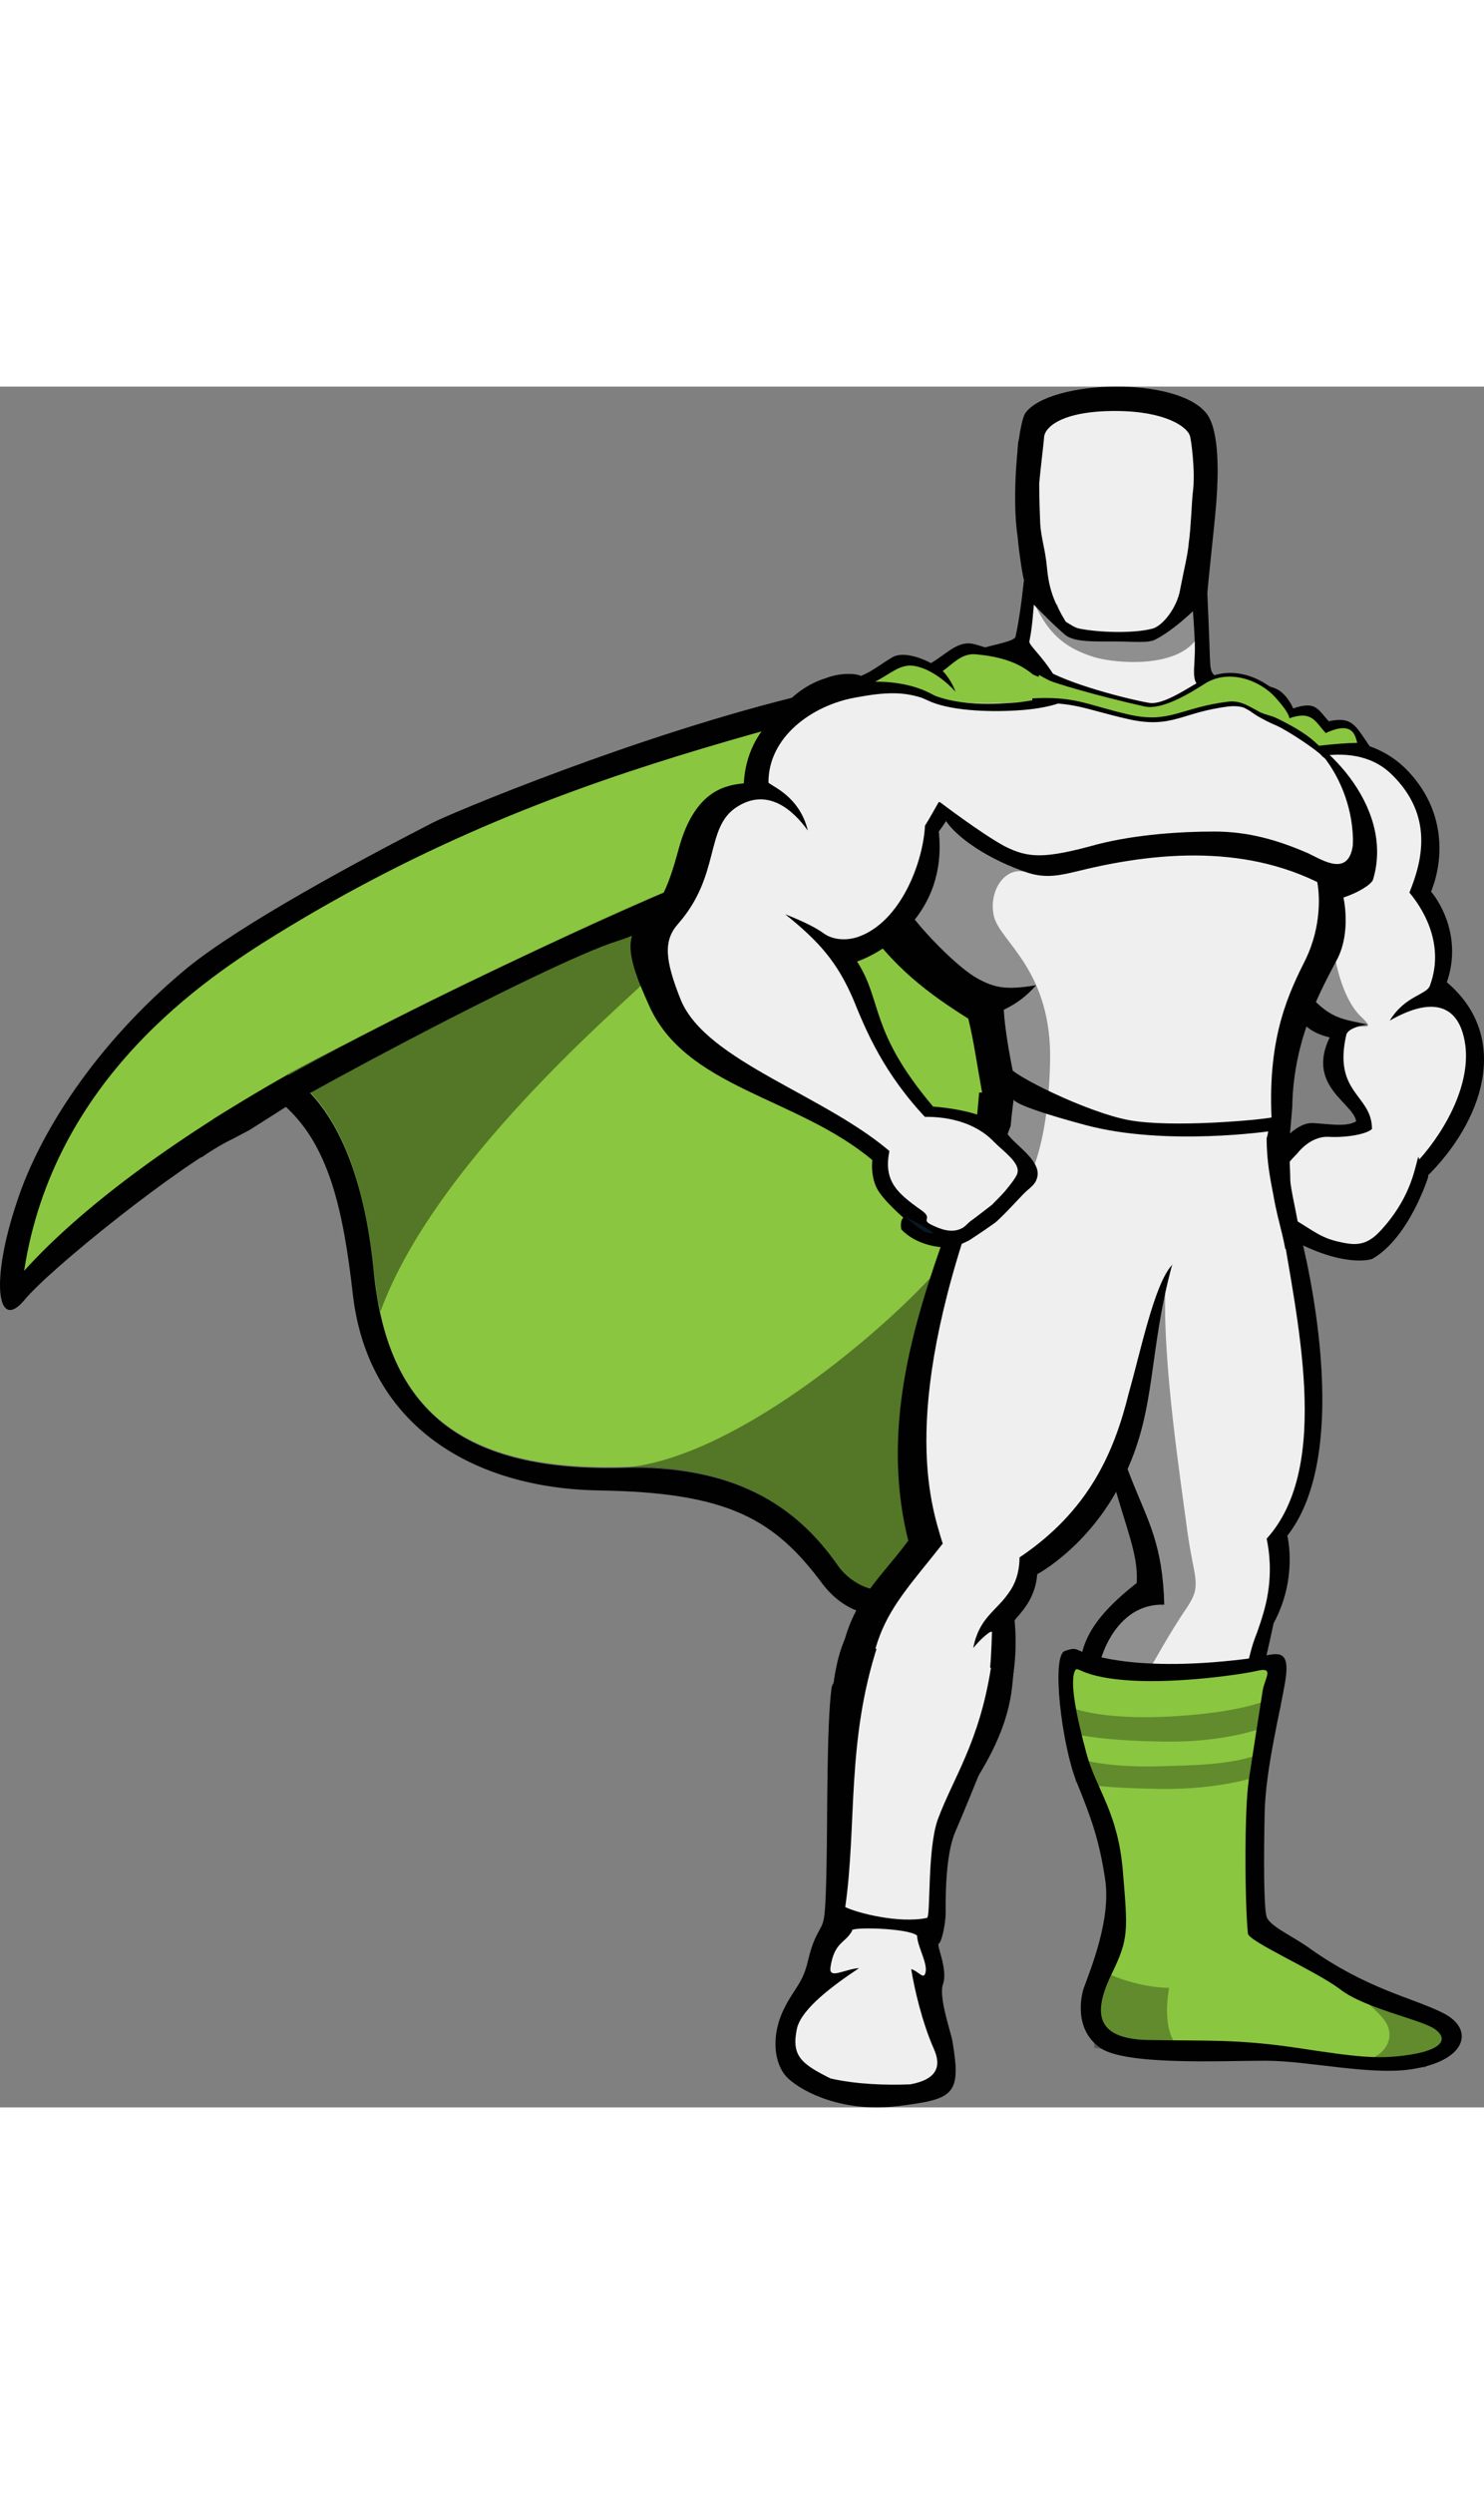 <?xml version="1.0" encoding="utf-8"?>
<!-- Generator: Adobe Illustrator 18.0.0, SVG Export Plug-In . SVG Version: 6.00 Build 0)  -->
<!DOCTYPE svg PUBLIC "-//W3C//DTD SVG 1.1//EN" "http://www.w3.org/Graphics/SVG/1.1/DTD/svg11.dtd">
<svg version="1.1" id="Layer_1" xmlns="http://www.w3.org/2000/svg" xmlns:xlink="http://www.w3.org/1999/xlink" x="0px" y="0px"
	 width="150px" height="252px" viewBox="0 0 307.01 355.871" enable-background="new 0 0 307.01 355.871"
	 xml:space="preserve">
<rect x="0" y="0" width="307.01" height="355.871" fill="#808080" stroke="none"/>
<g>
	<path fill="#010101" d="M48.173,155.568c-10.389,4.887-37.886,26.886-43.182,33.404c-5.5,6.518-7.129-3.666-1.426-20.572
		c4.48-13.647,15.888-32.183,35.034-48.07c11.202-9.166,35.849-22.405,50.921-30.146c3.056-1.63,42.571-18.332,77.809-26.683
		c3.056-0.815-3.666,5.092-4.685,8.351c-5.296,15.48-111.01,81.882-111.01,81.882L48.173,155.568z"/>
	<path fill="#010101" d="M197.067,342.348c1.833,10.999,0.204,11.814-11.202,13.24c-11.407,1.426-19.758-2.852-22.813-5.703
		c-3.056-2.853-3.666-9.166-0.611-14.869c1.834-3.667,3.667-4.889,4.686-9.37c1.018-4.277,1.833-5.296,2.647-6.925
		c0.814-1.427,1.019-2.853,1.222-12.833c0.204-9.98,0-28.72,1.019-36.663c1.019-8.147,36.257,3.666,36.257,3.666
		s-8.352,20.776-10.592,25.868c-2.241,5.093-2.037,14.869-2.037,16.906s-0.814,6.11-1.426,6.314
		c-0.611,0.203,2.037,5.499,0.814,8.555C194.216,333.386,196.864,340.719,197.067,342.348z"/>
	<path fill="#010101" d="M210.511,30.911c-1.223-7.74,0-23.018,1.629-25.461c5.093-6.926,31.979-7.74,37.683,0.407
		c2.444,3.666,2.24,12.221,1.833,17.721c-0.407,5.499-1.833,17.313-2.037,21.184c-0.203,2.852-29.738,7.332-36.256-0.408
		C211.529,42.318,210.511,30.911,210.511,30.911z"/>
	<path fill="#010101" d="M270.395,322.59c12.425,8.963,21.998,10.592,28.312,13.851c6.314,3.26,4.685,9.574-5.907,11.407
		c-8.555,1.629-21.998-1.63-30.96-1.63c-8.962,0-28.924,1.019-34.22-2.647c-6.11-4.277-3.463-12.222-3.463-12.222
		c1.63-4.48,5.703-14.462,4.481-22.609s-2.852-12.628-5.907-20.165c-3.055-7.536-5.295-26.071-2.443-27.09s2.036,0,5.703,0.814
		c3.666,0.814,7.74,2.037,15.684,2.037s16.702-1.223,19.758-1.833c3.055-0.611,5.499-1.223,4.48,5.092
		c-1.018,6.314-4.073,18.128-4.277,27.294c-0.203,9.166-0.203,19.758,0.408,21.591C262.654,318.313,267.136,320.35,270.395,322.59z"
		/>
	<g>
		<g>
			<path fill="#8AC640" d="M226.806,51.28c-22.405,19.351-65.791,24.646-130.155,49.496c-16.499,6.314-60.495,25.257-71.087,45.015
				c35.645-20.572,48.885,7.74,51.736,36.867c2.647,27.294,16.295,41.553,51.329,40.737c36.053-0.814,47.052,20.165,57.032,44.812
				c19.35-94.308,50.311-112.639,70.271-128.73C298.3,105.053,246.156,44.354,226.806,51.28z"/>
			<path fill="#8AC640" d="M226.806,51.28C173.033,70.019,119.87,74.704,57.339,113.201c-14.869,9.166-46.237,29.941-52.348,69.661
				c22.812-25.258,75.567-57.032,140.136-77.197c32.59-10.185,56.422-16.906,85.345-28.109
				C228.436,64.519,228.436,59.427,226.806,51.28z"/>
		</g>
		<path fill="#010101" d="M295.448,162.9c0,0-3.87,13.24-11.61,17.518c0,0-5.703,2.037-17.109-4.277
			c-3.259-1.833-5.703-8.147-5.5-10.185c0.204-4.889,3.259-7.129,3.259-7.129s3.26-5.5,7.129-5.296
			c3.871,0.203,10.389,0.814,12.426-1.019C285.875,150.475,295.856,156.178,295.448,162.9z"/>
		<path fill="#010101" d="M212.344,34.781c0,0-0.814,10.389-2.24,16.906c-0.204,1.223-6.314,1.833-10.796,3.667
			c8.555,24.442,60.088,24.238,66.81,12.221c-3.259-2.24-9.777-5.703-12.832-6.925c-3.056-1.223-2.852-1.019-3.056-6.722
			c-0.203-5.704-0.611-16.295-1.019-19.147C248.804,31.929,217.232,31.929,212.344,34.781z"/>
		<path fill="#F0EFEF" d="M214.381,34.781c0,0,0,5.907-0.611,11.61c-0.203,2.648-0.407,4.277-0.814,6.314
			c-0.204,1.223,6.925,6.11,8.962,16.906c9.777,21.794,32.387,10.999,41.756,0.611c-3.259-2.241-8.555-5.296-14.665-7.74
			c-3.056-1.223-1.63-3.87-1.833-9.573c-0.204-5.703-1.019-14.055-1.426-17.11C245.341,32.744,219.27,31.929,214.381,34.781z"/>
		<path fill="#010101" d="M212.344,34.781c0,0-0.204,3.667-0.814,7.944c2.647,2.647,6.11,6.314,8.759,8.555
			c1.833,1.63,6.313,1.426,10.388,1.426c3.666,0,6.925,0.407,8.351-0.407c3.26-1.63,7.944-5.703,10.592-8.759
			c-0.203-3.666-0.407-7.129-0.61-8.759C248.804,31.929,217.232,31.929,212.344,34.781z"/>
		<path fill="#010101" d="M230.88,50.261c-2.445,0-5.297-0.203-7.537-0.611c-1.019-0.203-2.037-0.814-2.852-1.222
			c-1.426-1.019-2.852-2.24-4.48-3.463c-3.26-2.444-3.463-3.87-3.463-4.48c1.426-12.833-0.408-23.628-0.408-23.628
			s-1.426-5.5,6.314-6.926s12.425-1.629,12.425-1.629s4.889,0,12.425,1.629c7.74,1.426,6.314,6.926,6.314,6.926
			s-1.833,10.795-0.407,23.628c0,0.61-0.203,2.036-3.463,4.48c-2.852,2.037-5.092,4.277-7.332,4.685
			C236.175,50.058,233.323,50.261,230.88,50.261z"/>
		<path fill="#010101" d="M230.88,3.006c-13.443,0-16.092,3.666-19.962,7.74c-0.814,1.018-0.204,7.129,1.223,20.165h1.833
			c0,0-1.223-3.667-1.019-7.944s1.019-4.073,0.407-5.092c-0.814-1.223-2.444-3.26,1.223-5.296c3.666-2.037,9.369,1.629,16.295,1.833
			c6.925-0.204,12.832-3.87,16.498-1.833c3.666,2.036,2.037,4.073,1.223,5.296c-0.815,1.222,0.203,0.814,0.407,5.092
			c0.203,4.277-1.019,7.944-1.019,7.944h1.833c1.222-13.036,2.037-18.739,1.426-19.758C247.785,6.672,244.323,3.209,230.88,3.006z"
			/>
		<path fill="#010101" d="M295.448,163.511c0,0-3.87,12.425-11.406,16.702c-1.63-0.814-1.426-2.036-2.852-3.87
			c-0.408-0.61-1.834-1.019-2.444-1.629c-0.611-0.611-0.407-1.63-1.426-2.444c-0.815-0.815-1.426-0.204-2.241-0.815
			c-0.814-0.814-1.019-1.833-1.629-2.443c-0.408-0.408-2.037-0.611-2.444-1.019c-1.019-1.019-9.98-2.852-9.573-4.889
			c0.814-3.056,2.444-5.296,2.444-5.296s3.87-5.703,7.739-5.5c3.87,0.204,7.537,1.019,9.574-0.814
			C283.431,149.456,296.06,156.993,295.448,163.511z"/>
		<path fill="#010101" d="M268.969,73.482c0,0,12.832-3.056,21.591,5.296c8.759,8.555,8.147,19.146,5.5,25.664
			c2.24,2.648,6.314,9.98,3.259,18.739c13.443,11.406,7.536,28.924-4.481,40.534c0,0-2.852-10.592-14.258-11.203
			c0.407-4.073-10.592-7.333-5.5-17.925c-7.74-1.833-7.536-7.129-8.758-13.646C265.303,114.422,268.969,73.482,268.969,73.482z"/>
		<path fill="#F0EFEF" d="M264.284,79.185c0,0,14.869-7.536,23.628,1.019c8.758,8.555,6.313,17.924,3.666,24.442
			c2.24,2.647,7.536,10.185,4.277,19.146c-0.611,2.037-5.092,2.037-8.352,7.333c8.147-4.686,13.24-3.463,15.073,2.443
			c2.852,9.166-3.463,20.165-8.962,26.276c0-0.204-0.204-0.408-0.204-0.611c-0.814,3.056-1.833,8.962-7.943,15.48
			c-3.056,3.259-5.5,2.852-8.963,2.037c-4.073-1.019-5.499-2.853-11.202-5.907c-3.259-1.833-1.426-4.074-1.426-5.907
			c0-0.407,0.407-1.019,1.019-1.833c0.407-1.019,1.629-2.647,3.462-4.481c0,0,2.648-3.666,6.519-3.463
			c3.87,0.204,7.943-0.61,8.962-1.629l0,0c0-7.129-8.147-7.333-5.296-19.554c0.204-0.611,1.223-1.63,4.481-2.037
			c-4.889-1.019-7.129-1.223-10.592-4.481c-2.444-2.24-4.277-5.092-4.889-8.758C266.321,112.386,264.284,79.185,264.284,79.185z"/>
		<path fill="#010101" d="M221.306,66.353c-1.222-1.63-7.536-9.777-19.554-13.036c-3.463-1.019-5.703,1.833-9.165,3.87
			c-1.019-0.611-5.5-2.648-7.944-1.223s-4.073,2.852-6.518,3.87c-1.223-0.611-4.481-0.611-7.129,0.407
			c-2.648,0.815-6.722,2.648-10.592,7.944c-2.444,8.759,43.181,2.24,43.181,2.24L221.306,66.353z"/>
		<path fill="#8AC640" d="M221.714,66.353c-6.519-2.241-5.5-9.777-19.962-10.999c-2.852-0.204-4.685,2.036-6.722,3.462
			c1.019,1.019,2.037,2.648,2.648,4.277c-1.833-2.036-5.092-4.685-8.352-5.296c-3.055-0.61-5.092,1.63-8.351,3.26
			c0.61,0.61,1.222,1.629,2.036,2.852c-2.852-1.833-4.888-2.444-8.758-1.019c-2.648,0.814-7.74,3.055-11.61,8.555
			c-2.444,8.759,41.145-1.019,41.145-1.019L221.714,66.353z"/>
		<path fill="#010101" d="M260.007,69.612c0,0,0-2.241-0.204-4.277c0-0.407-1.629-1.426-1.629-1.833l-0.407-0.408
			c0,0,3.259-1.833,5.703-0.814c2.647,0.814,4.073,4.277,4.073,4.277c4.685-1.629,5.092,0.204,7.333,2.648
			c4.889-1.019,5.499,0.814,8.555,5.296c0,0-3.666-0.611-10.795,0.61C265.71,76.129,260.007,69.408,260.007,69.612z"/>
		<path fill="#8AC640" d="M259.192,68.593c0,0,1.222-1.019,0.814-1.223c2.24-1.222,5.296-2.647,6.722,1.223
			c4.685-1.63,5.296,0.611,7.536,3.056c5.703-2.648,6.11,0.61,6.518,2.036c-1.833,0-4.48,0.204-8.147,0.611
			C265.71,75.315,258.988,68.389,259.192,68.593z"/>
		<path fill="#010101" d="M189.939,63.501c0,0,11.61,4.073,21.387,3.462c9.777-0.814,26.479-1.629,35.441,3.667
			c0,0,9.166-3.26,17.721-1.019c8.556,2.24,24.239,16.906,19.555,32.386c-0.408,1.019-3.056,2.648-6.111,3.667
			c0,0,1.63,6.925-1.222,12.628c-2.852,5.5-9.166,16.092-9.37,30.757l0,0c-0.203,2.444-0.61,7.536-1.018,9.98
			c-15.888-0.61-40.33-6.518-64.365-6.11c0.203-2.647,0.407-4.277,0.611-6.925h0.61c-1.222-6.722-1.629-10.185-2.852-15.277
			c-7.74-4.888-15.888-10.591-22.812-21.387C170.792,98.534,189.939,63.501,189.939,63.501z"/>
		<path fill="#010101" d="M268.562,173.492c0,0,12.629,45.219-2.24,64.162c0,0,2.24,8.758-2.852,18.128
			c-0.815,4.073-1.834,7.74-2.444,11.813c-2.648,16.906-7.13,24.035-8.352,51.125l-12.222-0.203c0,0-1.426-19.554-5.703-29.942
			c-2.443-5.906-12.018-13.851-11.609-21.794c0.407-6.111,1.629-11.203,12.018-19.351c0.814-11.813-11-23.017-9.166-67.013
			L268.562,173.492z"/>
		<path fill="#F0EFEF" d="M264.896,171.658c3.259,20.776,10.795,51.533-2.852,66.605c0.61,2.852,1.018,6.926,0.203,11.61
			c-0.407,2.444-1.222,5.092-2.24,7.943c-2.037,4.889-2.852,12.018-3.463,16.295c-2.648,16.906-2.648,17.722-3.87,44.812
			l-12.222-0.204c0,0-1.426-19.554-5.703-29.941c-2.443-5.907-7.536-10.999-7.943-18.943c-0.407-6.11,3.87-18.331,14.055-17.924
			c-0.611-24.646-12.018-19.758-15.073-71.087L264.896,171.658z"/>
		<path fill="#F0EFEF" d="M189.939,63.501c0,0,4.481,1.426,9.369,1.833c4.889,0.407,10.185,0,14.869-0.204
			c9.777-0.814,23.628-1.833,32.794,3.463c0,0,5.092-1.63,10.592-1.223c2.444,0.204,4.889,2.241,7.74,3.056
			c8.962,2.24,17.517,17.109,13.646,30.553c-0.407,1.019-3.259,0-6.518,1.019c0.61,2.852,1.019,9.37-2.241,16.295
			c-3.462,6.926-7.943,15.888-7.129,32.998c-21.387-1.019-30.96-2.444-52.144-3.463c-1.833-7.537-3.056-15.073-3.259-18.943
			c2.852-1.426,4.48-2.647,6.722-5.092c-6.11,1.019-8.555,0.611-12.222-1.426c-3.666-2.037-10.184-8.555-13.443-12.832
			c-0.407-0.408-2.647,6.313-7.739,6.518c-1.834-2.648,5.906-10.185,4.48-13.036C180.365,92.628,189.939,63.501,189.939,63.501z"/>
		<path fill="#010101" d="M266.524,154.752c0,0,0.407,7.333,0.407,9.166c0,2.037,1.63,8.147,1.833,10.999
			c-2.24,3.87-12.017,12.629-29.738,15.888c-17.517,3.666-40.737-23.831-40.737-23.831c0.611-2.648,2.648-10.389,4.074-14.462
			c0.204-0.407,0.611-1.426,0.611-1.833C204.808,148.031,266.524,154.752,266.524,154.752z"/>
		<path fill="#F0EFEF" d="M262.044,155.364c0,5.092,0.814,8.759,1.426,12.018c1.018,5.907,2.647,9.777,2.647,13.647
			c0,11.813-15.48,9.776-28.517,10.184c-17.517,3.667-32.386-23.831-32.386-23.831c1.222-4.685,2.037-9.98,3.87-14.462l0,0
			c0.203-2.444,0.611-5.499,0.814-6.925c24.85,0,42.367,1.426,52.552,2.443C262.858,150.679,262.451,154.549,262.044,155.364
			L262.044,155.364z"/>
		<path fill="#010101" d="M242.489,181.639c0,0-10.795-24.035-43.182-16.905c-7.739,21.794-18.128,46.848-11.406,73.938
			c-6.722,9.166-14.462,14.259-14.462,31.164c0,16.906,0.815,19.758,0.815,19.758l23.831,1.223c0,0,7.74-9.98,10.795-20.776
			c0.815-3.056,1.63-8.555,1.019-14.869c0.814-1.222,4.277-4.073,4.685-9.573c0,0,11.61-6.11,18.332-20.979
			C239.231,211.174,237.601,199.564,242.489,181.639z"/>
		<path fill="#F0EFEF" d="M242.489,181.639c-0.61-2.24-8.758-24.238-38.904-17.721c-17.72,47.256-11.202,66.81-8.555,75.364
			c-12.018,15.276-17.517,18.535-15.072,49.496h15.888c7.332-11.61,8.962-15.888,9.369-31.164c0-0.611-2.24,1.222-3.87,3.259
			c1.223-6.314,4.685-7.536,7.333-11.406c1.222-1.63,2.24-4.074,2.24-7.333c14.258-9.573,19.554-21.591,22.609-34.016
			C235.972,199.564,238.823,185.509,242.489,181.639z"/>
		<path fill="#010101" d="M192.179,148.846c0,0,5.5,0.203,10.389,1.833c4.685,1.629,4.685,2.647,6.518,4.685s6.314,5.092,5.5,8.147
			c-0.408,1.63-1.426,2.037-2.852,3.463c-0.611,0.611-5.093,5.499-6.111,6.11c-0.611,0.407-1.426,1.019-2.037,1.426
			c-0.61,0.407-2.443,1.63-3.055,2.037c-2.037,1.019-3.463,1.63-5.703,1.426c0,0-5.092-0.204-8.352-3.666
			c0,0-0.407-1.63,0.408-2.444c0,0-4.278-3.667-5.5-6.111c-1.223-2.443-1.223-5.906-0.407-7.739
			C181.384,156.178,189.327,151.086,192.179,148.846z"/>
		<path fill="#010101" d="M197.272,347.033l-0.611,5.093c0,0-1.833,2.24-15.48,2.037c-13.851-0.204-17.517-4.481-18.739-6.722
			l-0.814-5.296c0,0,2.648-3.87,3.259-3.87c4.481,0.407,19.758,6.518,30.35,8.147C196.253,346.422,196.456,346.829,197.272,347.033z
			"/>
		<path fill="#010101" d="M226.806,336.645c0,2.24-0.204,2.24-0.204,4.481c2.444,1.833,8.556,2.852,20.165,2.647
			c16.906-0.407,32.59,5.093,51.736,1.833l0.204-3.666l-1.833-0.203l-67.828-5.5L226.806,336.645z"/>
		<path fill="#010101" d="M241.675,343.774c1.63,0,3.259,0,5.092,0c11-0.407,21.388,2.037,32.59,2.648
			c5.907-0.204,13.24-1.63,12.629-5.907l-57.847-4.889C230.676,339.496,233.323,342.755,241.675,343.774z"/>
		<path fill="#010101" d="M175.273,258.022c1.833,1.222,14.258,8.555,34.423,7.536c-0.408,3.87-0.204,11.407-9.166,24.646
			c-4.481,6.518-8.352,17.925-9.166,32.387c0.204,3.259,2.037,6.11-0.407,10.388c0.814,2.647,4.073,7.943,5.703,11.202
			c1.629,3.26,2.444,6.926-8.352,7.13c-10.999,0.203-28.72-1.019-26.275-9.573c1.223-4.481,4.685-9.166,5.093-11
			c0.407-1.833,0.407-7.332,3.869-10.999c3.056-10.184,2.037-19.961,1.427-29.127C171.403,281.038,171.199,265.762,175.273,258.022z
			"/>
		<path fill="#010101" d="M194.216,92.017c14.462-19.351,2.24-34.83-20.979-30.146c-9.37,1.833-18.739,8.352-19.351,20.165
			c-3.055,0.407-9.98,0.814-13.443,13.443c-2.647,9.777-4.073,11.61-8.759,16.498c-3.055,3.463,0.204,10.592,2.444,15.685
			c7.537,17.517,30.757,19.146,46.441,32.386c5.296-1.426,10.795-7.332,12.425-11.202c-13.24-15.685-10.389-21.795-15.685-29.942
			C183.013,116.866,196.049,108.923,194.216,92.017z"/>
		<path fill="#F0EFEF" d="M191.364,90.795c0.814-1.223,2.24-3.87,2.852-4.889c0.204-0.204,2.444,3.666,2.648,3.463
			c5.499-8.963,6.925-21.999,0.61-23.221c-1.426-0.204-4.073-0.814-6.314-1.63c-4.073-1.426-7.739-1.426-14.258-0.203
			c-8.962,1.629-17.924,8.147-17.924,17.517c0,0.611,6.313,2.444,8.147,9.981c-3.056-4.278-8.352-8.963-14.666-4.889
			c-6.722,4.277-3.259,14.054-12.221,24.238c-3.056,3.463-2.648,7.537,0.61,15.684c5.296,12.833,30.35,19.758,43.997,31.979
			c3.259-1.426,5.499-4.685,7.129-7.129c-9.166-9.573-12.833-18.536-15.48-25.054c-3.259-7.536-6.926-11.813-14.055-17.518
			c3.667,1.426,6.519,2.852,8.147,4.074c1.833,1.222,4.481,1.426,6.926,0.611C186.272,110.756,190.957,98.534,191.364,90.795z"/>
		<path fill="#010101" d="M279.968,94.054c-0.611,7.74-6.314,3.87-9.369,2.444c-6.111-2.648-12.222-4.481-19.351-4.481
			c-7.129,0-16.295,0.611-24.238,2.648c-10.999,3.055-14.259,2.852-19.147,0.407c-4.888-2.648-13.442-9.166-13.442-9.166
			s-0.204,2.037,1.833,4.685c2.647,3.259,8.555,7.333,16.498,9.98c3.87,1.223,6.926,0.407,10.389-0.407
			c18.128-4.481,37.274-5.296,53.365,4.481c0.815,0.407,3.667-0.815,4.889-2.648C283.023,99.35,279.968,94.054,279.968,94.054z"/>
		<path fill="#0A1825" d="M187.291,171.658c1.629,1.019,3.666,1.63,5.906,3.463c0,0-1.833,0-2.647-0.814
			C189.531,173.696,187.494,171.863,187.291,171.658L187.291,171.658z"/>
		<path fill="#F0EFEF" d="M246.156,10.135c-0.611-1.833-5.093-5.093-15.48-5.093c-11.203,0-14.462,3.463-14.665,5.296
			c0,0.611-0.815,7.13-1.019,9.777c0,0,0,3.259,0.203,8.147c0.204,3.259,1.019,5.092,1.426,9.37c0.407,4.48,1.63,7.332,3.87,10.999
			c1.019,0.61,1.833,1.222,2.852,1.426c4.074,0.814,11.203,1.018,15.073,0c2.24-0.611,5.092-4.481,5.703-7.944
			c0.814-4.277,1.629-7.333,1.833-9.98c0.407-2.647,0.611-8.555,0.814-10.185C247.378,17.468,246.359,10.542,246.156,10.135z"/>
		<path fill="#010101" d="M224.769,261.892c0,0,10.796,4.685,37.479,0.611c0,0-7.536,37.886-4.073,56.828
			c0,0,3.462,4.889,29.127,14.258c0,0,11.406,2.852,10.999,8.556c0,0,0.407,1.222-13.443,0.814s-26.887-2.852-36.053-2.852
			c-9.166,0-18.943,0.407-20.572-2.24c-1.833-2.444,0.407-8.759,3.055-12.426c2.853-3.869,2.037-6.722,1.834-13.646
			C232.509,293.667,218.658,274.928,224.769,261.892z"/>
		<path fill="#8AC640" d="M222.528,265.355c-1.426,2.037,0.203,9.776,2.24,17.313c2.037,7.536,6.519,12.018,7.537,24.442
			c1.018,12.221,1.222,13.851-2.241,20.979s-4.481,13.647,7.536,13.851s18.536-0.204,30.757,1.63
			c12.222,1.833,16.499,2.444,23.221,1.426s8.147-3.26,5.296-5.296c-2.852-2.037-14.666-4.277-19.758-8.352
			c-4.889-3.666-18.739-9.777-18.942-11.406c-0.611-5.5-0.815-25.461,0.203-31.979c1.019-6.519,2.444-15.888,2.852-18.332
			s2.444-4.889-1.019-4.074c-3.462,0.814-16.498,2.648-26.275,2.037C224.158,266.984,223.14,264.743,222.528,265.355z"/>
		<path opacity="0.3" fill="#010101" enable-background="new    " d="M229.454,328.294c3.462,1.629,8.555,2.852,12.425,2.852
			c0,0-1.427,6.722,0.814,10.795c2.24,4.074-16.295,1.63-16.295,1.63l-0.814-14.462L229.454,328.294z"/>
		<path opacity="0.3" fill="#010101" enable-background="new    " d="M283.431,345.811c3.259-1.019,5.5-4.685,2.852-8.147
			c-2.852-3.463-5.296-4.074-1.63-4.277c3.667-0.204,17.11,7.943,17.11,7.943l-6.926,6.314L283.431,345.811z"/>
		<path opacity="0.3" fill="#010101" enable-background="new    " d="M221.917,273.298c4.685,1.63,11.814,2.037,17.925,1.833
			c6.11-0.203,15.276-1.019,21.184-3.055c5.906-2.037,3.462,2.24,3.462,2.24l-3.259,3.056c0,0-7.74,3.055-20.368,2.852
			c-14.869-0.204-19.351-1.833-19.351-1.833L221.917,273.298z"/>
		<path opacity="0.3" fill="#010101" enable-background="new    " d="M222.324,283.483c4.686,1.63,11.814,2.037,17.925,1.833
			c6.11-0.203,14.258-0.203,20.165-2.444c2.444-0.814,1.019,2.648,1.019,2.648l-1.019,1.833c0,0-7.944,2.852-20.369,2.647
			c-14.869-0.203-17.517-1.426-17.517-1.426L222.324,283.483z"/>
		<path fill="#010101" fill-opacity="0" d="M224.769,261.892c0,0,17.721,6.314,37.683,2.037c0,0-7.74,36.46-4.277,55.199
			c0,0,3.462,4.888,29.127,14.258c0,0,11.406,2.852,10.999,8.555c0,0,0.407,1.223-13.443,0.814
			c-13.851-0.407-26.887-2.852-36.053-2.852c-9.166,0-18.943,0.408-20.572-2.24c-1.833-2.444,0.407-8.759,3.055-12.425
			c2.853-3.87,2.037-6.722,1.834-13.647C232.509,293.667,218.658,274.928,224.769,261.892z"/>
		<path fill="#010101" fill-opacity="0" d="M224.769,261.892c0,0,17.721,6.11,37.683,1.833c0,0-7.74,36.664-4.277,55.403
			c0,0,3.462,4.888,29.127,14.258c0,0,11.406,2.852,10.999,8.555c0,0,0.407,1.223-13.443,0.814
			c-13.851-0.407-27.091-4.277-36.053-2.852c-9.573,1.63-18.943,1.019-20.572-2.24c-1.426-2.647,0.407-8.759,3.055-12.425
			c2.853-3.87,2.037-6.722,1.834-13.647C232.509,293.667,218.658,274.928,224.769,261.892z"/>
		<path fill="#010101" d="M208.881,140.699c0,1.426,15.888,9.369,24.646,10.999c8.759,1.629,27.091,0,29.942-0.611l-0.408,2.852
			c0,0-21.794,3.259-38.496-1.222c-16.703-4.481-14.869-5.5-14.869-5.5L208.881,140.699z"/>
		<g>
			<path fill="#F0EFEF" d="M174.865,314.443c2.444,1.223,11.203,3.463,16.906,2.241c0.814-0.204,0-14.055,2.241-20.369
				c3.259-8.759,8.555-15.888,10.998-31.367c-8.555-0.815-18.331-3.056-23.424-4.686
				C175.069,280.224,177.31,297.333,174.865,314.443z"/>
			<path fill="#F0EFEF" d="M188.513,327.276c1.426,0.407,2.444,2.036,2.852,1.019c0.814-1.834-1.426-5.296-1.63-7.74
				c0-0.204,0,0,0-0.204c-1.833-1.629-14.258-1.833-13.443-1.019c-1.426,2.648-3.666,2.241-4.48,7.537
				c-0.407,2.647,2.852,0.407,5.906,0.203c-5.499,3.666-11.813,8.352-12.832,12.425c-1.222,5.703,0.815,7.333,6.926,10.389
				c5.296,1.222,11.61,1.426,16.498,1.222c5.5-1.019,6.519-3.666,4.889-7.333C190.753,338.275,189.124,331.146,188.513,327.276z"/>
		</g>
		<path fill="#010101" d="M190.753,62.686c6.722,3.87,16.092,2.852,19.554,2.648c0.815,0,8.963-1.426,9.37-1.223
			c0.814,0.204,0.814,0.815,0.814,0.815s-3.055,1.629-9.98,2.036c-6.518,0.407-14.258,0-18.535-2.036
			C186.883,62.686,190.753,62.686,190.753,62.686z"/>
		<path fill="#010101" d="M260.007,66.556c1.222,0.814,9.166,3.87,12.629,7.536c3.055,3.26,1.426,3.056,0.814,2.241
			c-0.814-1.019-7.129-5.296-9.573-6.314s-5.5-2.852-5.5-3.259S260.007,66.556,260.007,66.556z"/>
		<path fill="#F0EFEF" d="M189.734,151.086c5.907-0.407,12.018,1.019,15.888,5.092c2.037,2.037,5.296,4.277,4.889,6.314
			c0,0.611-1.223,2.241-2.24,3.463c-0.611,0.814-2.444,2.647-3.056,3.259c-0.814,0.611-3.666,2.852-4.277,3.259
			c-0.611,0.408-1.426,1.427-2.037,1.63c-2.036,1.019-4.277,0.204-6.314-0.814c-2.036-1.019,0.408-1.223-1.833-2.852
			c-5.499-3.87-8.555-6.519-6.314-14.055C184.643,154.956,186.883,153.326,189.734,151.086z"/>
	</g>
	<path opacity="0.4" fill="#010101" enable-background="new    " d="M137.795,104.442c-18.332,7.333-64.977,30.554-78.216,37.683
		l0,0c10.999,6.925,16.091,23.627,17.721,40.533c0.203,1.63,0.407,3.056,0.611,4.685c0.203,1.426,0.407,2.444,0.61,3.056
		c0,0.204,0,0.611,0.204,0.814c12.018-32.793,54.995-67.42,56.625-70.068c0.814-1.222-1.019-6.518,1.833-11.609
		C140.85,103.016,147.98,100.164,137.795,104.442z"/>
	<path opacity="0.4" fill="#010101" enable-background="new    " d="M181.384,258.226c9.369-18.739,9.573-36.664,9.369-57.644
		c0-8.759,6.314-21.184,3.056-17.721c-12.222,13.646-42.978,39.312-65.18,40.737C159.793,222.58,172.014,238.264,181.384,258.226z"
		/>
	<path fill="#010101" d="M41.654,159.437c11.61-8.351,71.698-40.329,86.16-44.811c14.461-4.685,9.98-10.185,9.98-10.185
		s-58.662,25.257-93.696,47.052"/>
	<path opacity="0.4" fill="#010101" enable-background="new    " d="M212.751,100.572c-4.685-1.833-8.351,3.667-7.129,8.963
		c1.223,5.296,12.222,11.202,11.61,30.553c-0.407,15.888-3.87,22.405-3.87,22.405l-7.74-9.776c0,0-1.222-21.999-3.87-25.258
		c-2.647-3.259-10.999-9.166-14.258-12.221c-3.259-3.056,3.666-7.129,3.259-12.833c-0.407-5.499,3.463-16.498,3.463-16.498
		L212.751,100.572z"/>
	<path opacity="0.4" fill="#010101" enable-background="new    " d="M241.064,187.342c-0.407,15.276,3.056,37.886,4.481,48.682
		c1.426,10.795,3.259,11.61,0,16.499c-3.259,4.685-7.536,12.425-7.536,12.425l-14.055-1.223c0,0,11.203-14.258,11.813-16.906
		c0.611-2.647-5.703-22.812-5.703-22.812L241.064,187.342z"/>
	<path opacity="0.4" fill="#010101" enable-background="new    " d="M213.974,44.762c2.852,6.313,6.314,9.165,11.813,10.999
		c3.259,1.222,16.091,2.852,21.184-2.852c2.24-2.648,0.814-9.777,0.814-9.777l-11.61,9.369l-15.684-2.851l-1.833-4.685
		L213.974,44.762z"/>
	<path fill="#8AC640" stroke="#010101" stroke-width="1.586" stroke-linejoin="round" stroke-miterlimit="10" d="M215.195,58.816
		c5.296,3.463,18.536,6.722,22.202,7.333c3.666,0.814,9.573-3.87,12.425-5.092c3.056-1.426,8.352-2.241,14.462,3.259
		c0.611,0.611-1.426,3.259-1.426,3.259c-0.204-0.204-1.426-0.204-3.056-1.019c-1.629-0.814-3.055-1.426-5.499-1.222
		c-10.185,1.222-11.814,4.685-20.776,2.647s-11.203-3.666-19.961-3.259"/>
	<path fill="#8AC640" d="M213.362,59.427c6.722,2.852,19.758,5.907,23.424,6.722s9.573-2.852,12.425-4.685
		c5.093-3.259,11.61-0.611,14.666,2.852c2.036,2.24,2.852,3.666,2.852,4.277c0,0.814-2.444,0-2.444,0
		c-1.426-0.611-3.056-0.814-4.277-1.63c-1.63-0.814-3.26-2.036-5.703-1.833c-10.185,1.223-12.222,4.685-20.98,2.648
		s-10.999-3.87-20.368-3.26"/>
	<path fill="#010101" d="M181.791,249.67c-0.407-0.407,0.407-0.814,0-0.814c-2.647,0-6.314-2.037-8.352-4.889
		c-8.758-12.628-21.591-20.979-44.811-20.368c-34.831,0.814-48.682-13.443-51.329-40.737c-1.426-14.869-5.5-29.331-13.851-37.479
		l-4.889,3.056c9.369,8.147,12.425,21.387,14.462,39.515c3.259,27.294,25.257,39.923,50.922,40.33
		c26.683,0.407,36.256,5.907,46.236,19.351c3.259,4.277,6.926,5.703,9.777,6.314L181.791,249.67z"/>
	<path opacity="0.4" fill="#010101" enable-background="new    " d="M276.302,118.7c0.611,3.055,2.24,8.962,5.499,11.813
		c1.427,1.426,1.63,1.833,0.408,1.833c-1.223,0-10.185-0.407-10.185-0.407l-2.444-4.277L276.302,118.7z"/>
</g>
</svg>
